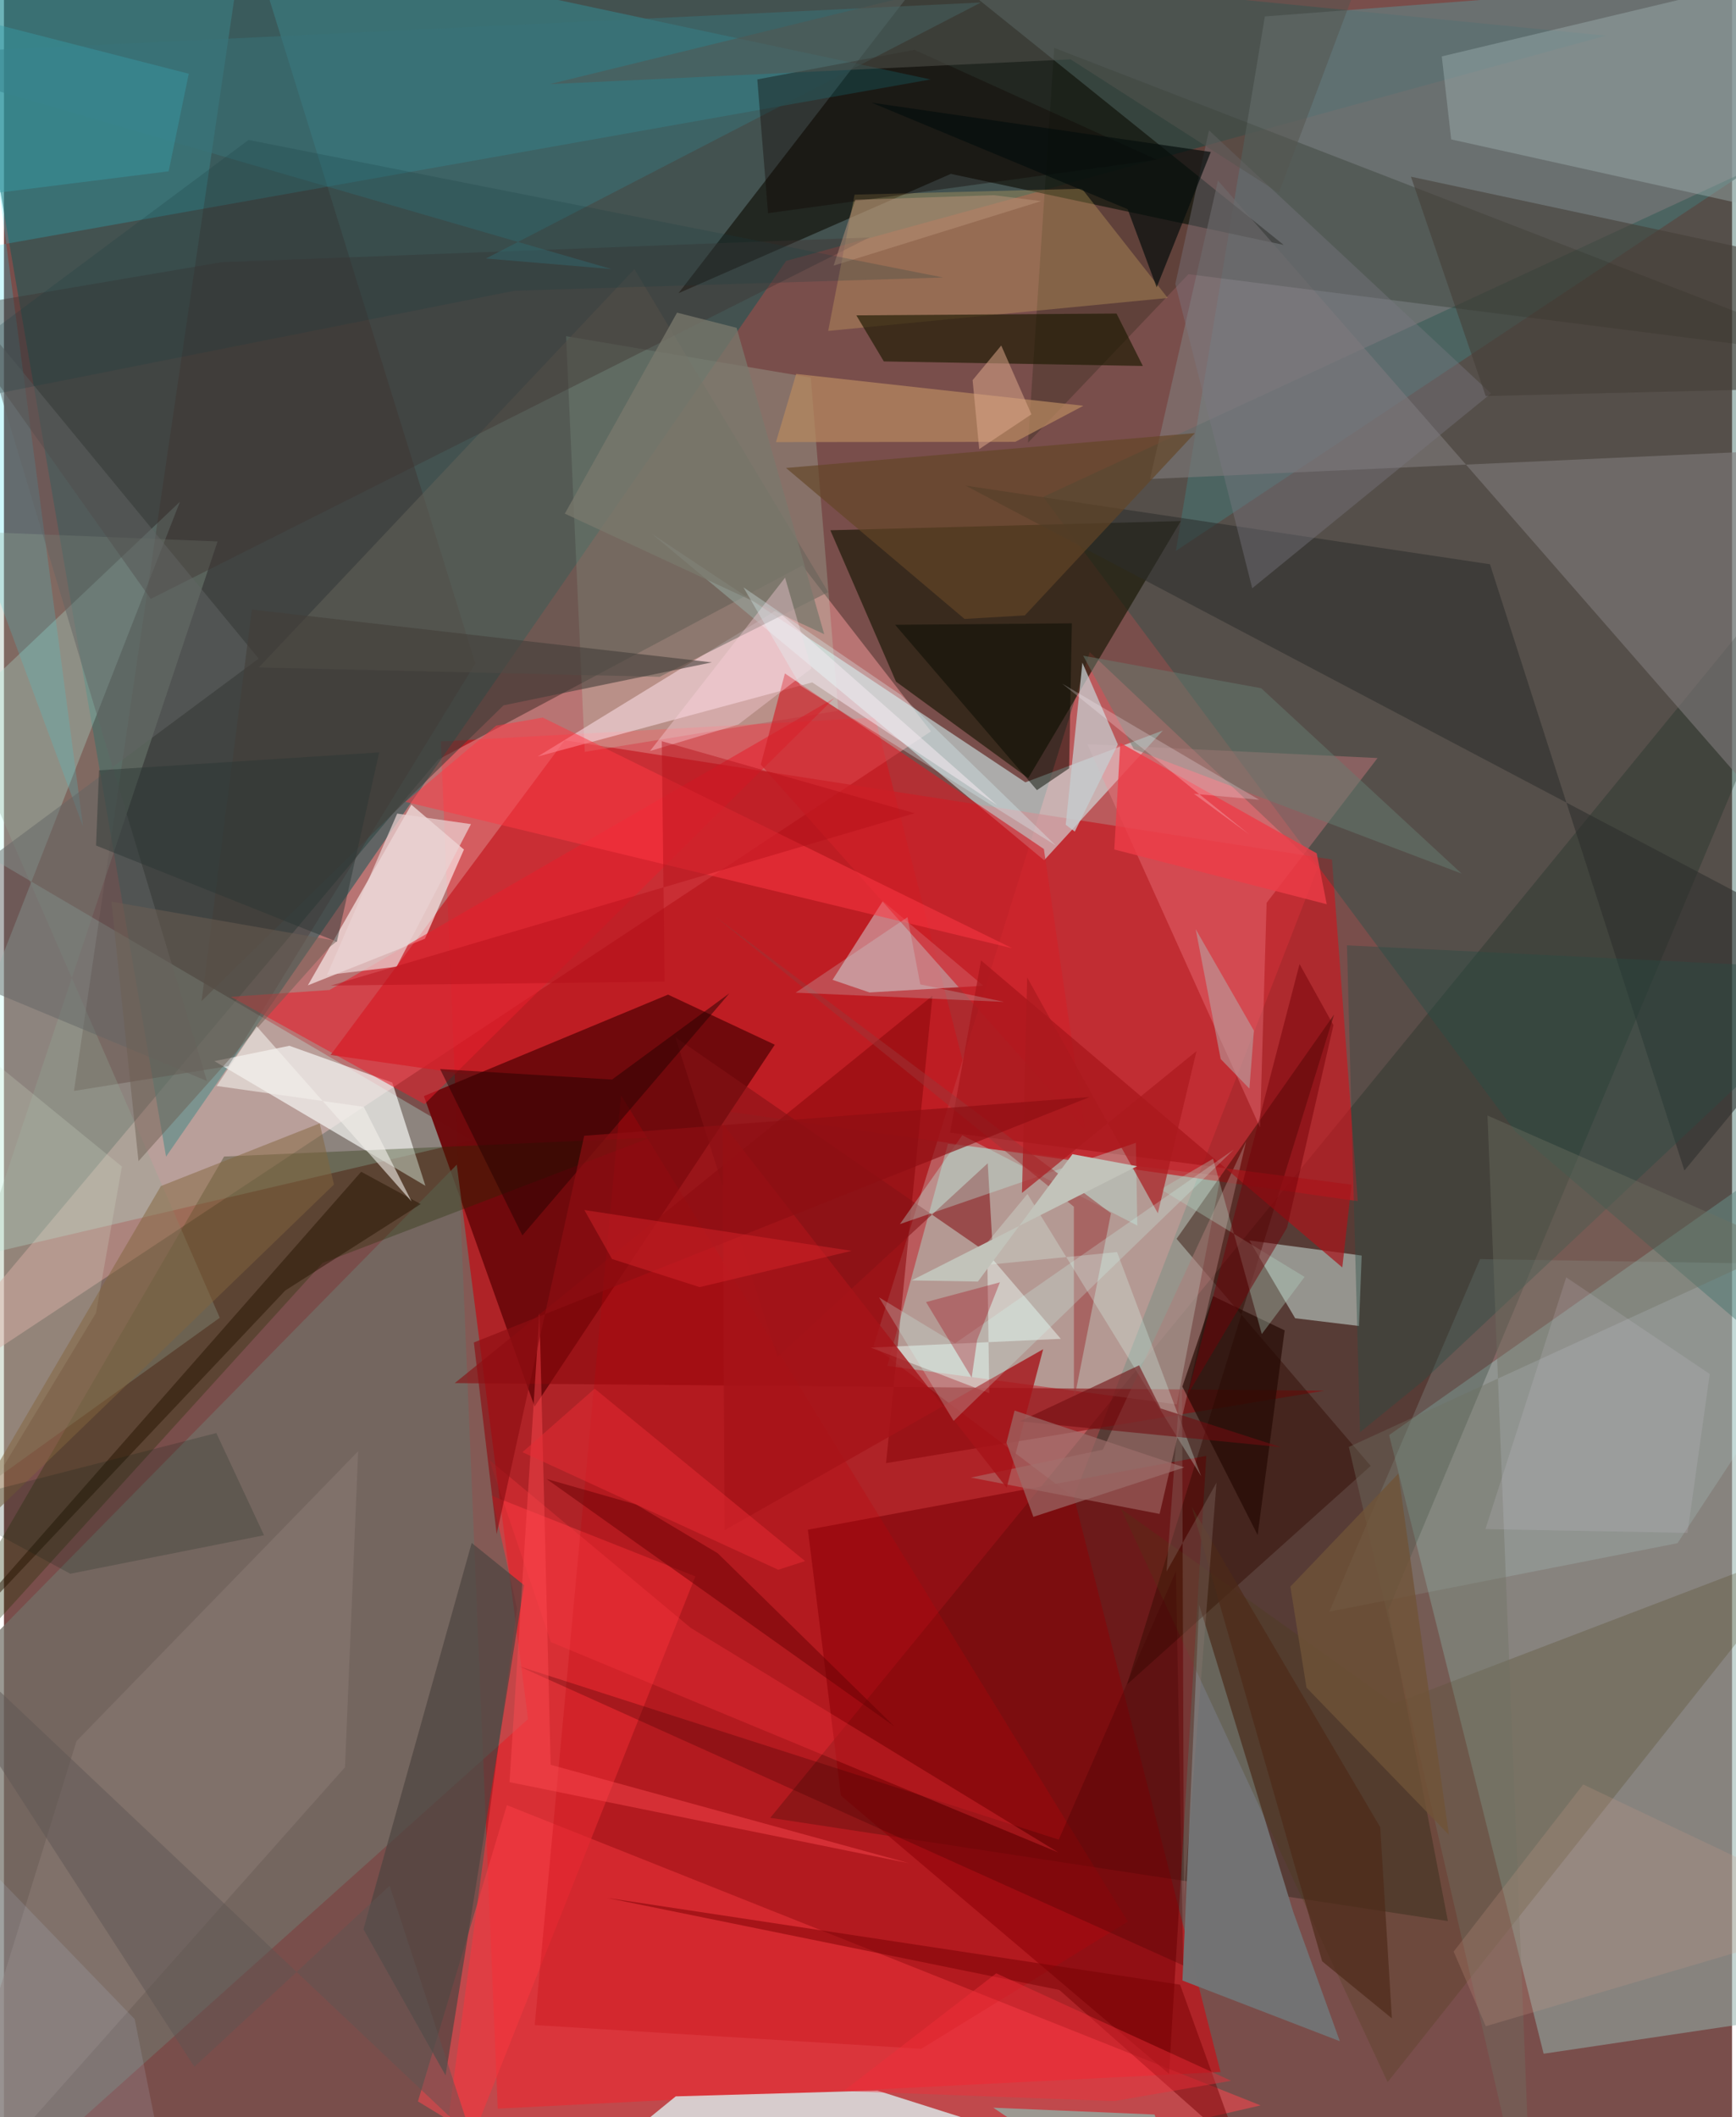<svg xmlns="http://www.w3.org/2000/svg" width="228" height="278" viewBox="0 0 836 1024"><path fill="#794e4b" d="M0 0h836v1024H0z"/><path fill="#b51e24" fill-opacity=".902" d="M421.453 347.052l-210.1 11.558 27.53 661.263 349.668-17.716z"/><path fill="#ff9fa0" fill-opacity=".467" d="M448.467 353.75L-62 691.526 210.1 367.38l176.132-93.829z"/><path fill="#115757" fill-opacity=".514" d="M-28.278-62L78.42 559.422l299.957-433.218 396.6-108.96z"/><path fill="#92afab" fill-opacity=".541" d="M744.85 993.313l-74.748-299.218 222.511-156.656-23.383 437.382z"/><path fill="#bb5a5c" d="M420.656 651.064L525.25 315.371l110.328 104.193L517.505 724.18z"/><path fill="#061000" fill-opacity=".286" d="M698.532 929.16l-327.807-49.95L898 234.393l-228.332 544.4z"/><path fill="#afc8bc" fill-opacity=".569" d="M427.365 660.651l140.007 18.618 21.237-110.509-131.934-15.513z"/><path fill="#c41b23" fill-opacity=".71" d="M158.03 510.249l113.263-152.184 371.162 57.658 12.484 165.246z"/><path fill="#bbfff1" fill-opacity=".306" d="M-62 382.177l288.318 169.434L-62 619.09 85.142 242.676z"/><path fill="#677879" fill-opacity=".8" d="M609.996 7.957l250.358-19.13L891.18 50.92 566.937 266.463z"/><path fill="#1f514b" fill-opacity=".384" d="M502.726 240.313L865.073 72.502 898 689.624l-166.753-142.27z"/><path fill="#6f090c" fill-opacity=".976" d="M203.161 530.15l118.104-49.086 51.643 24.227-116.195 175.037z"/><path fill="#ff464d" fill-opacity=".533" d="M314.609 1086l293.303-67.7L243.3 873.08l-43.024 143.29z"/><path fill="#d5f7f7" fill-opacity=".549" d="M313.401 258.166l180.715 120.208 66.54-25.064-57.448 62.778z"/><path fill="#191805" fill-opacity=".659" d="M399.786 256.47l169.544-4.451-73.824 124.345-63.973-46.69z"/><path fill="#171912" fill-opacity=".749" d="M458.07 84.094L619.1 118.46 449.63-17.836l-123.3 159.644z"/><path fill="#dcf0ef" fill-opacity=".788" d="M658.598 1086H236.556l88.432-72.06 97.524-2.812z"/><path fill="#736f68" fill-opacity=".718" d="M-38.993 825.968L-30.492 1086l284.035-254.54-34.475-268.153z"/><path fill="#1adef9" fill-opacity=".212" d="M-22.629-62l60.866 461.658L-62 129.127l510.326-90.704z"/><path fill="#fff7f7" fill-opacity=".624" d="M147.01 476.587l50.07-87.384 25.452 21.69-18.878 43.126z"/><path fill="#737374" fill-opacity=".996" d="M570.108 957.902l76.15 29.355-22.578-62.651-45.5-148.466z"/><path fill="#7c0006" fill-opacity=".569" d="M581.665 704.15l-18.04 298.876-158.743-134.569-15.964-128.589z"/><path fill="#c0ffdd" fill-opacity=".2" d="M403.628 343.765l-122.659 19.884-9.027-201.048 118.378 20.022z"/><path fill="#d4efe9" fill-opacity=".494" d="M602.482 599.964l22.168 37.625 30.878 3.744 1.298-34.062z"/><path fill="#fcfefb" fill-opacity=".647" d="M101.804 513.232l102.079 60.293-16.021-49.934-49.773-17.775z"/><path fill="#d4d1d5" fill-opacity=".518" d="M400.852 473.92l24.338-38.124 48.617 40.976-55.05 3.25z"/><path fill="#807b7b" fill-opacity=".596" d="M898 216.021v227.066L587.297 87.327l-32.866 144.36z"/><path fill="#1e2d00" fill-opacity=".314" d="M154.15 610.836L-62 848.871l168.498-289.497 205.981-9.09z"/><path fill="#3f1c18" fill-opacity=".251" d="M33.865 527.652l74.676-12.003L228.04 320.905 116.842-37.62z"/><path fill="#f5383f" fill-opacity=".584" d="M236.03 723.453l98.444 38.99-127.372 320.812 41.115-305.236z"/><path fill="#c3f9fc" fill-opacity=".149" d="M714.11 608.967l-72.912 170.53 168.39-33.105L898 611.952z"/><path fill="#091300" fill-opacity=".224" d="M573.03 132.613L898 173.996 508.083 23.153 495.414 214.12z"/><path fill="#a1b4b3" fill-opacity=".42" d="M838.651-6.814L898 111.329 700.13 67.423l-4.553-40.142z"/><path fill="#8c070b" fill-opacity=".569" d="M426.733 707.664l22.448-226.032-231.11 187.332 420.757 3.667z"/><path fill="#2b2d2c" fill-opacity=".541" d="M465.183 234.863l253.716 38.052 94.053 293.242L898 463.144z"/><path fill="#e1bb69" fill-opacity=".282" d="M563.001 144.116l-41.482-52.83-110.01 2.846-12.77 65.922z"/><path fill="#92ab97" fill-opacity=".302" d="M-62 756.95l166.401-119.603L-62 255.288l165.337 6.59z"/><path fill="#310900" fill-opacity=".447" d="M661.199 708.993L567.272 599.17l76.196-108.454-100.159 324.02z"/><path fill="#fc8b94" fill-opacity=".314" d="M664.498 366.641l-140.414-6.713 83.574 185.414 3.177-108.665z"/><path fill="#4e4541" fill-opacity=".729" d="M173.923 933.108l52.357-186.84 25.354 20.432-37.998 237.08z"/><path fill="#ffe3ec" fill-opacity=".533" d="M373.673 295.116l106.838 94.326-89.487-59.387-132.798 35.841z"/><path fill="#1e1a03" fill-opacity=".655" d="M425.665 174.808l-13.306-22.28 125.877-.872 12.724 25.35z"/><path fill="#ad7d79" fill-opacity=".49" d="M531.622 701.156l-63.852 13.49 91.298 17.586 41.836-180.116z"/><path fill="#656358" fill-opacity=".522" d="M304.997 130.17l93.764 156.226-81.606 40.964-193.902-4.515z"/><path fill="#e61f2b" fill-opacity=".557" d="M401.629 337.702L203.45 534.042l-93.69-51.939 47.728-3.279z"/><path fill="#c20009" fill-opacity=".251" d="M543.715 929.418l-99.938 61.519-187.016-11.48 41.775-449.71z"/><path fill="#4a3e12" fill-opacity=".239" d="M540.337 729.736l129.043 277.321 207.428-261.112L672.4 824.009z"/><path fill="#b6885f" fill-opacity=".737" d="M373.474 213.829l9.78-32.977 138.938 15.402-32.952 17.45z"/><path fill="#d02028" fill-opacity=".655" d="M503.084 410.641L377.802 325.72l-11.678 44.096 156.733 176.261z"/><path fill="#a8151b" fill-opacity=".722" d="M457.724 547.79l194.195 25.192-4.466 40.036L472.687 464.52z"/><path fill="#3f322f" fill-opacity=".404" d="M418.698 114.852L71 289.667l-99.334-140.15 133.669-22.697z"/><path fill="#c5cdd0" fill-opacity=".745" d="M513.652 398.936l8.064-78.417 17.153 39.54-20.828 42.145z"/><path fill="#284b44" fill-opacity=".388" d="M656.022 692.726l-6.315-235.502L898 469.347 686.645 667.829z"/><path fill="#851316" fill-opacity=".573" d="M374.208 656.307l101.715-93.678 2.622 45.293L324.776 501.66z"/><path fill="#effef8" fill-opacity=".459" d="M475.687 605.995l.977 67.819-57.325-22.02 91.935-4.25z"/><path fill="#8a7a74" fill-opacity=".553" d="M-40.416 1086l75.503-243.876 136.268-140.225-6.367 152.84z"/><path fill="#644526" fill-opacity=".667" d="M464.691 299.363l29.182-1.714 82.278-88.171-197.81 16.853z"/><path fill="#ff3843" fill-opacity=".51" d="M238.148 350.956l-43.93 36.887 293.604 70.815-227.163-111.591z"/><path fill="#bff3e8" fill-opacity=".337" d="M547.583 552.738l.708 40.017-84.687-43.668-30.158 42.962z"/><path fill="#7a7782" fill-opacity=".404" d="M719.41 190.298l-115.536 94.23-37.185-147.242 16.27-74.262z"/><path fill="#387479" fill-opacity=".506" d="M-62 26.896l355.913 103.246-60.742-5.112L472.64 1.206z"/><path fill="#280001" fill-opacity=".498" d="M294.168 522.147l-83.18-5.079 39.815 80.45 100.143-117.085z"/><path fill="#453e38" fill-opacity=".584" d="M716.835 191.568L898 187.153l-59.806-67.912-157.529-33.777z"/><path fill="#420000" fill-opacity=".298" d="M249.072 805.87l261.204 83.906 56.684-129.764 3.562 190.603z"/><path fill="#0e0501" fill-opacity=".365" d="M364.44 38.416l5.211 64.689 188.01-25.862L440.464 24.1z"/><path fill="#a71419" fill-opacity=".792" d="M347.635 543.411l137.44 176.147 17.659-66.985-154.107 87.533z"/><path fill="#080c00" fill-opacity=".494" d="M499.724 382.162l-68.609-79.974 85.507-.703-1.332 70.128z"/><path fill="#6e7161" fill-opacity=".392" d="M861.94 602.94l-211.324 96.892L739.422 1086l-21.727-546.47z"/><path fill="#9b3437" fill-opacity=".518" d="M344.206 443.381l191.335 143.436-17.92 90.685-.028-93.854z"/><path fill="#626565" fill-opacity=".49" d="M98.19 522.837L-12.896 153.153l136.118 165.39L-62 456.09z"/><path fill="#ed3d47" fill-opacity=".8" d="M635.06 412.714l4.868 24.629-102.778-26.48 2.897-51.564z"/><path fill="#ddfdf1" fill-opacity=".282" d="M538.49 605.578l-72.544 7.147 29.183-35.23 84.047 136.478z"/><path fill="#230803" fill-opacity=".663" d="M584.93 626.908l34.637 16.544-13.064 98.98-36.42-71.798z"/><path fill="#d7e0cb" fill-opacity=".227" d="M-22.008 499.65L-62 811.52 44.54 635.03l12.52-70.816z"/><path fill="#433e39" fill-opacity=".588" d="M95.6 484.186l146.072-143.033 100.8-20.788-222.532-25.553z"/><path fill="#261300" fill-opacity=".49" d="M-62 833.887l234.808-267.143 28.802 15.631-65.536 41.8z"/><path fill="#667d71" fill-opacity=".49" d="M705.167 422.53l-96.95-89.657-86.125-15.722 24.5 45.154z"/><path fill="#b3d5c6" fill-opacity=".337" d="M584.928 560.442l-25.292 14.772 69.576 42.388-20.708 27.638z"/><path fill="#7fd4c6" fill-opacity=".565" d="M556.635 1022.725l-78.014-3.3L577.402 1086h.688z"/><path fill="#ff3741" fill-opacity=".298" d="M264.538 794.207l-29.77-88.13 97.533 81.316L510.13 895.99z"/><path fill="#770004" fill-opacity=".49" d="M510.578 962.48l-218.894-44.543 277.3 41.985 28.742 79.754z"/><path fill="#aa191e" fill-opacity=".686" d="M492.487 576.972l2.521-104.213 63.203 114.053 18.712-78.432z"/><path fill="#83663e" fill-opacity=".498" d="M75.917 573.662l76.81-30.322 6.914 29.58-192.18 185.742z"/><path fill="#b5aaa9" fill-opacity=".537" d="M604.695 498.481L576.52 449.4l12.09 62.803 13.905 14.326z"/><path fill="#050e0c" fill-opacity=".69" d="M583.84 73.505l-26.183 65.437-14.049-37.77-123.853-51.514z"/><path fill="#fe4b51" fill-opacity=".451" d="M244.573 861.96l193.234 39.204-173.33-47.588-5.41-218.716z"/><path fill="#6f0d10" fill-opacity=".584" d="M617.8 699.956l-58.212-18.738-10.446-20.857-57.654 27.074z"/><path fill="#55544f" fill-opacity=".51" d="M674.062-59.629L616.711 93.276 516.025 28.712l-252.02 11.983z"/><path fill="#d2fff6" fill-opacity=".231" d="M460.089 649.743l134.854-93.723L459.41 687.257l-36.087-59.79z"/><path fill="#389da8" fill-opacity=".424" d="M89.403 35.658l-9.73 47.197-139.711 17.534 21.28-97.562z"/><path fill="#710107" fill-opacity=".471" d="M572.615 674.53l48.122-80.78 22.432-97.909-16.4-29.562z"/><path fill="#7a786c" fill-opacity=".757" d="M354.438 158.563l42.376 148.179-125.48-58.312 54.29-97.216z"/><path fill="#5e5452" fill-opacity=".475" d="M92.101 999.63L-62 761.357l288.44 272.625-39.876-121.896z"/><path fill="#fff9ff" fill-opacity=".235" d="M575.672 383.93l26.838 19.72-90.549-72.988 95.29 56.163z"/><path fill="#705437" fill-opacity=".78" d="M699.02 887.472l-24.426-174.786-52.262 54.724 7.79 48.822z"/><path fill="#c2c3ba" d="M516.91 558.23l31.27 5.825-109.067 55.227 32.049.571z"/><path fill="#c7fbfc" fill-opacity=".212" d="M382.979 480.124l54.122-36.502 6.19 32.5 40.559 8.45z"/><path fill="#ead2d2" fill-opacity=".722" d="M189.924 467.572l-33.642 4.02 33.954-78.084 35.698 5.09z"/><path fill="#c4dffa" fill-opacity=".133" d="M-62 1024.844l143.968 45.505-18.723-93.766-74.211-76.776z"/><path fill="#cc9a87" fill-opacity=".224" d="M763.992 863.088L898 926.69l-181.135 53.324-15.547-36.114z"/><path fill="#4d2a18" fill-opacity=".678" d="M671.445 976.219l-33.737-27.601-63.11-219.854 91.21 154.992z"/><path fill="#9c6d6b" fill-opacity=".678" d="M571.003 709.723l-82.088-27.489-3.944 15.52 13.033 35.89z"/><path fill="#6d5f53" fill-opacity=".498" d="M161.207 455.14l-3.638 2.883L65.08 561.621 51.994 436.088z"/><path fill="#f3efeb" fill-opacity=".592" d="M102.888 525.234l19.362-28.823 74.944 84.715-23.103-45.78z"/><path fill="#a00111" fill-opacity=".314" d="M468.161 666.312l2.63-18.236 11.031-27.862-35.743 9.562z"/><path fill="#fed4dd" fill-opacity=".38" d="M377.88 279.394l-65.33 83.84 42.657-12.792 35.393-27.148z"/><path fill="#680003" fill-opacity=".494" d="M262.439 715.297l168.227 119.648-85.384-83.705-39.406-23.547z"/><path fill="#defafc" fill-opacity=".302" d="M357.747 284.09l76.1 51.981 75.043 72.888-123.59-77.342z"/><path fill="#0c2114" fill-opacity=".2" d="M125.813 742.551l-93.735 18.611-62.607-33.934 133.272-34.113z"/><path fill="#dacde1" fill-opacity=".157" d="M825.213 664.555l-10.768 76.852-97.747-1.842 39.09-121.753z"/><path fill="#dda98c" fill-opacity=".514" d="M468.609 183.871l3.188 33.359 25.265-16.83-14.604-33.292z"/><path fill="#8e0e13" fill-opacity=".663" d="M525.26 530.58L227.321 649.317l11.033 92.674 42.344-192.655z"/><path fill="#e82c33" fill-opacity=".498" d="M250.814 702.377l123.76 56.853 12.991-4.185-101.805-83.401z"/><path fill="#f22e38" fill-opacity=".431" d="M537.148 1016.225l56.523-9.825-113.62-51.972-73.873 56.934z"/><path fill="#b41017" fill-opacity=".435" d="M440.55 393.34l-122.315-34.846 1.355 116.284-161.448 1.905z"/><path fill="#da262d" fill-opacity=".439" d="M294.139 608.926l-13.349-23.681 129.31 19.747-73.553 17.545z"/><path fill="#b79178" fill-opacity=".514" d="M411.854 96.637l-10.5 31.843 100.394-31.204-22.818-2.865z"/><path fill="#927975" fill-opacity=".306" d="M562.435 760.092l7.437-102.023.974 259.374 15.75-200.328z"/><path fill="#2c3533" fill-opacity=".471" d="M44.556 408.952l1.442-36.397 135.533-8.65-20.482 91.581z"/><path fill="#183a41" fill-opacity=".224" d="M118.322 67.682l336.062 66.542-207.351 6.399L-62 202.045z"/></svg>
